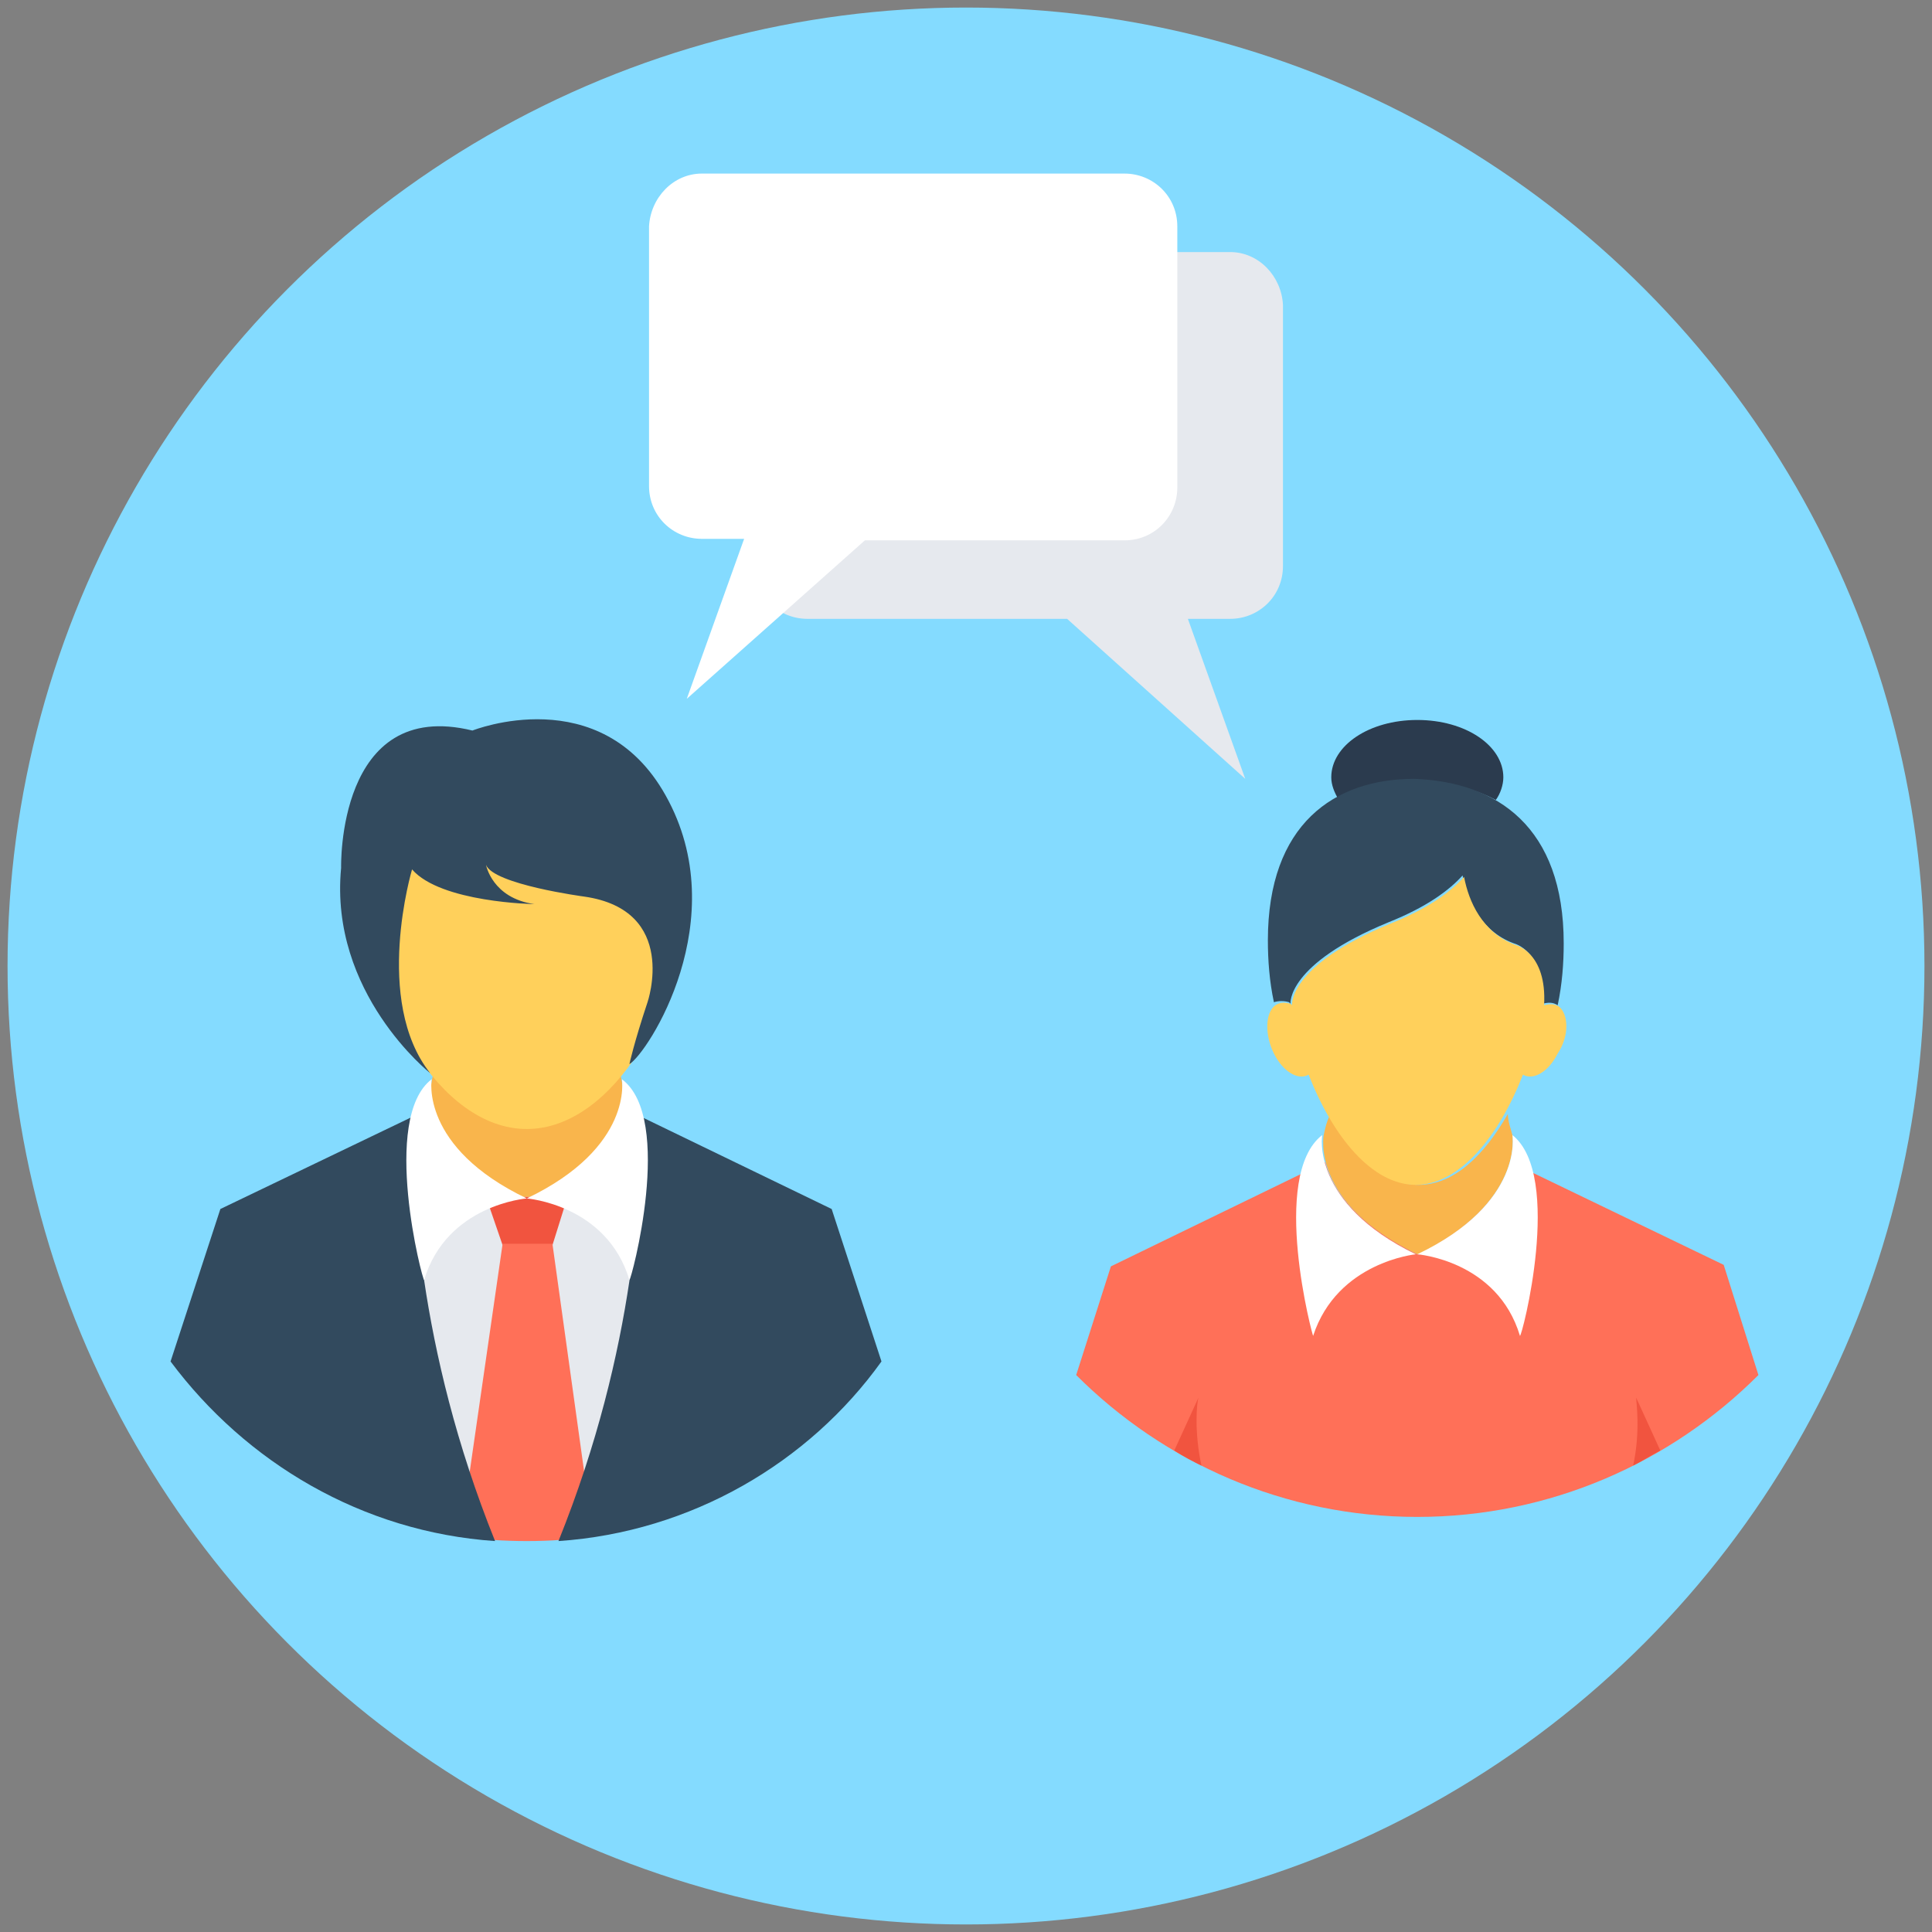 <?xml version="1.0" ?><!DOCTYPE svg  PUBLIC '-//W3C//DTD SVG 1.1//EN'  'http://www.w3.org/Graphics/SVG/1.1/DTD/svg11.dtd'><svg enable-background="new 0 0 128 128" id="Layer_1" version="1.1" viewBox="0 0 128 128" xml:space="preserve" xmlns="http://www.w3.org/2000/svg" xmlns:xlink="http://www.w3.org/1999/xlink"><rect x="0" y="0" width="128" height="128" fill="#808080" stroke="none"/><g><circle cx="64" cy="64" fill="#84DBFF" r="63.5"/><rect fill="#E6E9EE" height="19.7" width="17.5" x="26" y="78.9"/><ellipse cx="34.9" cy="72.8" fill="#F9B54C" rx="6.4" ry="6.5"/><polygon fill="#F1543F" points="37.6,79.3 32.2,79.3 33.3,82.5 36.6,82.5  "/><path d="M30.5,101.8c1.4,0.2,2.9,0.3,4.4,0.3c1.5,0,3-0.1,4.4-0.3l-2.7-19.4h-3.3L30.5,101.8z" fill="#FF7058"/><path d="M58.4,90.2l-3.3-10.1L42.5,74c0,4.4-0.3,15.2-5.5,28.1C45.8,101.5,53.6,96.9,58.4,90.2z" fill="#324A5E"/><path d="M32.8,102.1c-5.2-12.9-5.5-23.8-5.5-28.1l-12.7,6.1l-3.3,10.1C16.3,96.9,24,101.5,32.8,102.1z" fill="#324A5E"/><path d="M41.2,71.5c0,0,0.8,4.5-6.3,7.9c0,0,5.3,0.4,6.8,5.4C41.8,84.9,44.7,74.1,41.2,71.5z" fill="#FFFFFF"/><path d="M28.6,71.5c0,0-0.8,4.5,6.3,7.9c0,0-5.3,0.4-6.8,5.4C28,84.9,25.2,74.1,28.6,71.5z" fill="#FFFFFF"/><path d="M45.4,59.4c0,6.9-4.7,15.4-10.5,15.4c-5.8,0-10.5-8.5-10.5-15.4s4.7-9.6,10.5-9.6   C40.7,49.9,45.4,52.6,45.4,59.4z" fill="#FFD05B"/><path d="M31.3,48.4c0,0,8.5-3.4,12.8,4.3c4.6,8.2-1.2,17.1-2.4,17.8c0,0,0.3-1.4,1.2-4.1c0,0,2.1-6.1-4.2-7   c0,0-6-0.8-6.5-2.1c0,0,0.4,2.2,3.2,2.6c0,0-6.2-0.1-8.1-2.3c0,0-2.6,8.7,1.2,13.5c0,0-6.7-5.3-5.9-13.6   C22.6,57.5,22.3,46.2,31.3,48.4z" fill="#324A5E"/><path d="M99.6,51.5c0,0.5-0.2,1.1-0.5,1.5c-1.5-0.8-3.3-1.2-5.2-1.2c-1.9,0-3.7,0.4-5.2,1.2c-0.3-0.5-0.5-1-0.5-1.5   c0-2.1,2.5-3.8,5.7-3.8S99.6,49.4,99.6,51.5z" fill="#2B3B4E"/><path d="M103.6,62.5c0,1.3-0.1,2.7-0.4,4.1c-0.3-0.2-0.6-0.2-1-0.1v0c0.2-3.5-1.9-4-1.9-4c-2.2-0.8-3.1-2.9-3.4-4.5   c-0.9,1-2.4,2.1-4.9,3.1c-6.8,2.8-6.5,5.4-6.5,5.4h0l-0.1-0.1v0c-0.3-0.1-0.7-0.1-1,0c-0.3-1.4-0.4-2.8-0.4-4.1   c0-7.7,4.4-10.7,9.7-10.7C99.2,51.8,103.6,54.8,103.6,62.5z" fill="#324A5E"/><path d="M100.2,75.2c0,0,0.8,4.4-6.2,7.9h-0.1c-7.1-3.4-6.2-7.9-6.2-7.9c0,0,0,0,0,0c0.1-0.5,0.2-0.9,0.4-1.3   c1.5,2.7,3.6,4.6,5.9,4.6c2.3,0,4.3-1.9,5.9-4.7C99.9,74.3,100.1,74.8,100.2,75.2C100.2,75.3,100.2,75.2,100.2,75.2z" fill="#F9B54C"/><path d="M116.5,91.1c-5.8,5.8-13.8,9.4-22.6,9.4c-8.8,0-16.8-3.6-22.6-9.4l2.3-7.2L87.8,77c0.4,1.6,1.8,4,6.1,6.1   h0.1c4.2-2.1,5.6-4.5,6.1-6.1l14.1,6.8L116.5,91.1z" fill="#FF7058"/><path d="M103.3,66.7c-0.3-0.2-0.6-0.2-1-0.1c0,0,0,0,0,0c0.2-3.5-1.9-4-1.9-4c-2.2-0.8-3.1-2.9-3.4-4.5   c-0.9,1-2.4,2.1-4.9,3.1c-6.8,2.8-6.5,5.4-6.5,5.4c0,0,0,0,0,0l-0.1-0.1c0,0,0,0,0,0c-0.4-0.1-0.7-0.1-1,0.1   c-0.7,0.5-0.7,2-0.1,3.2c0.6,1.2,1.6,1.8,2.3,1.4c1.6,4.1,4.2,7.3,7.1,7.3c2.9,0,5.5-3.2,7.1-7.3c0.7,0.4,1.7-0.2,2.3-1.4   C104,68.6,103.9,67.2,103.3,66.7z" fill="#FFD05B"/><path d="M81.5,16.7h-28c-1.9,0-3.5,1.5-3.5,3.5v17.3c0,1.9,1.5,3.5,3.5,3.5h17.2l11.8,10.6l-3.8-10.6h2.8   c1.9,0,3.5-1.5,3.5-3.5V20.2C84.9,18.3,83.4,16.7,81.5,16.7z" fill="#E6E9EE"/><path d="M46.5,11.5h28c1.9,0,3.5,1.5,3.5,3.5v17.3c0,1.9-1.5,3.5-3.5,3.5H57.3L45.5,46.3l3.8-10.6h-2.8   c-1.9,0-3.5-1.5-3.5-3.5V15C43.1,13.1,44.6,11.5,46.5,11.5z" fill="#FFFFFF"/><g><path d="M100.2,75.2c0,0,0.8,4.5-6.3,7.9c0,0,5.3,0.4,6.8,5.4C100.8,88.7,103.6,77.9,100.2,75.2z" fill="#FFFFFF"/><path d="M87.6,75.2C84.1,77.9,87,88.7,87,88.5c1.6-4.9,6.8-5.4,6.8-5.4C86.8,79.7,87.6,75.2,87.6,75.2z" fill="#FFFFFF"/></g><path d="M108.2,97.1c0.5-2.3,0.2-4.2,0.2-4.5l1.6,3.5C109.4,96.4,108.8,96.8,108.2,97.1z" fill="#F1543F"/><path d="M79.6,97.1c-0.6-0.3-1.2-0.6-1.8-1l1.6-3.5C79.3,92.9,79.1,94.8,79.6,97.1z" fill="#F1543F"/></g></svg>